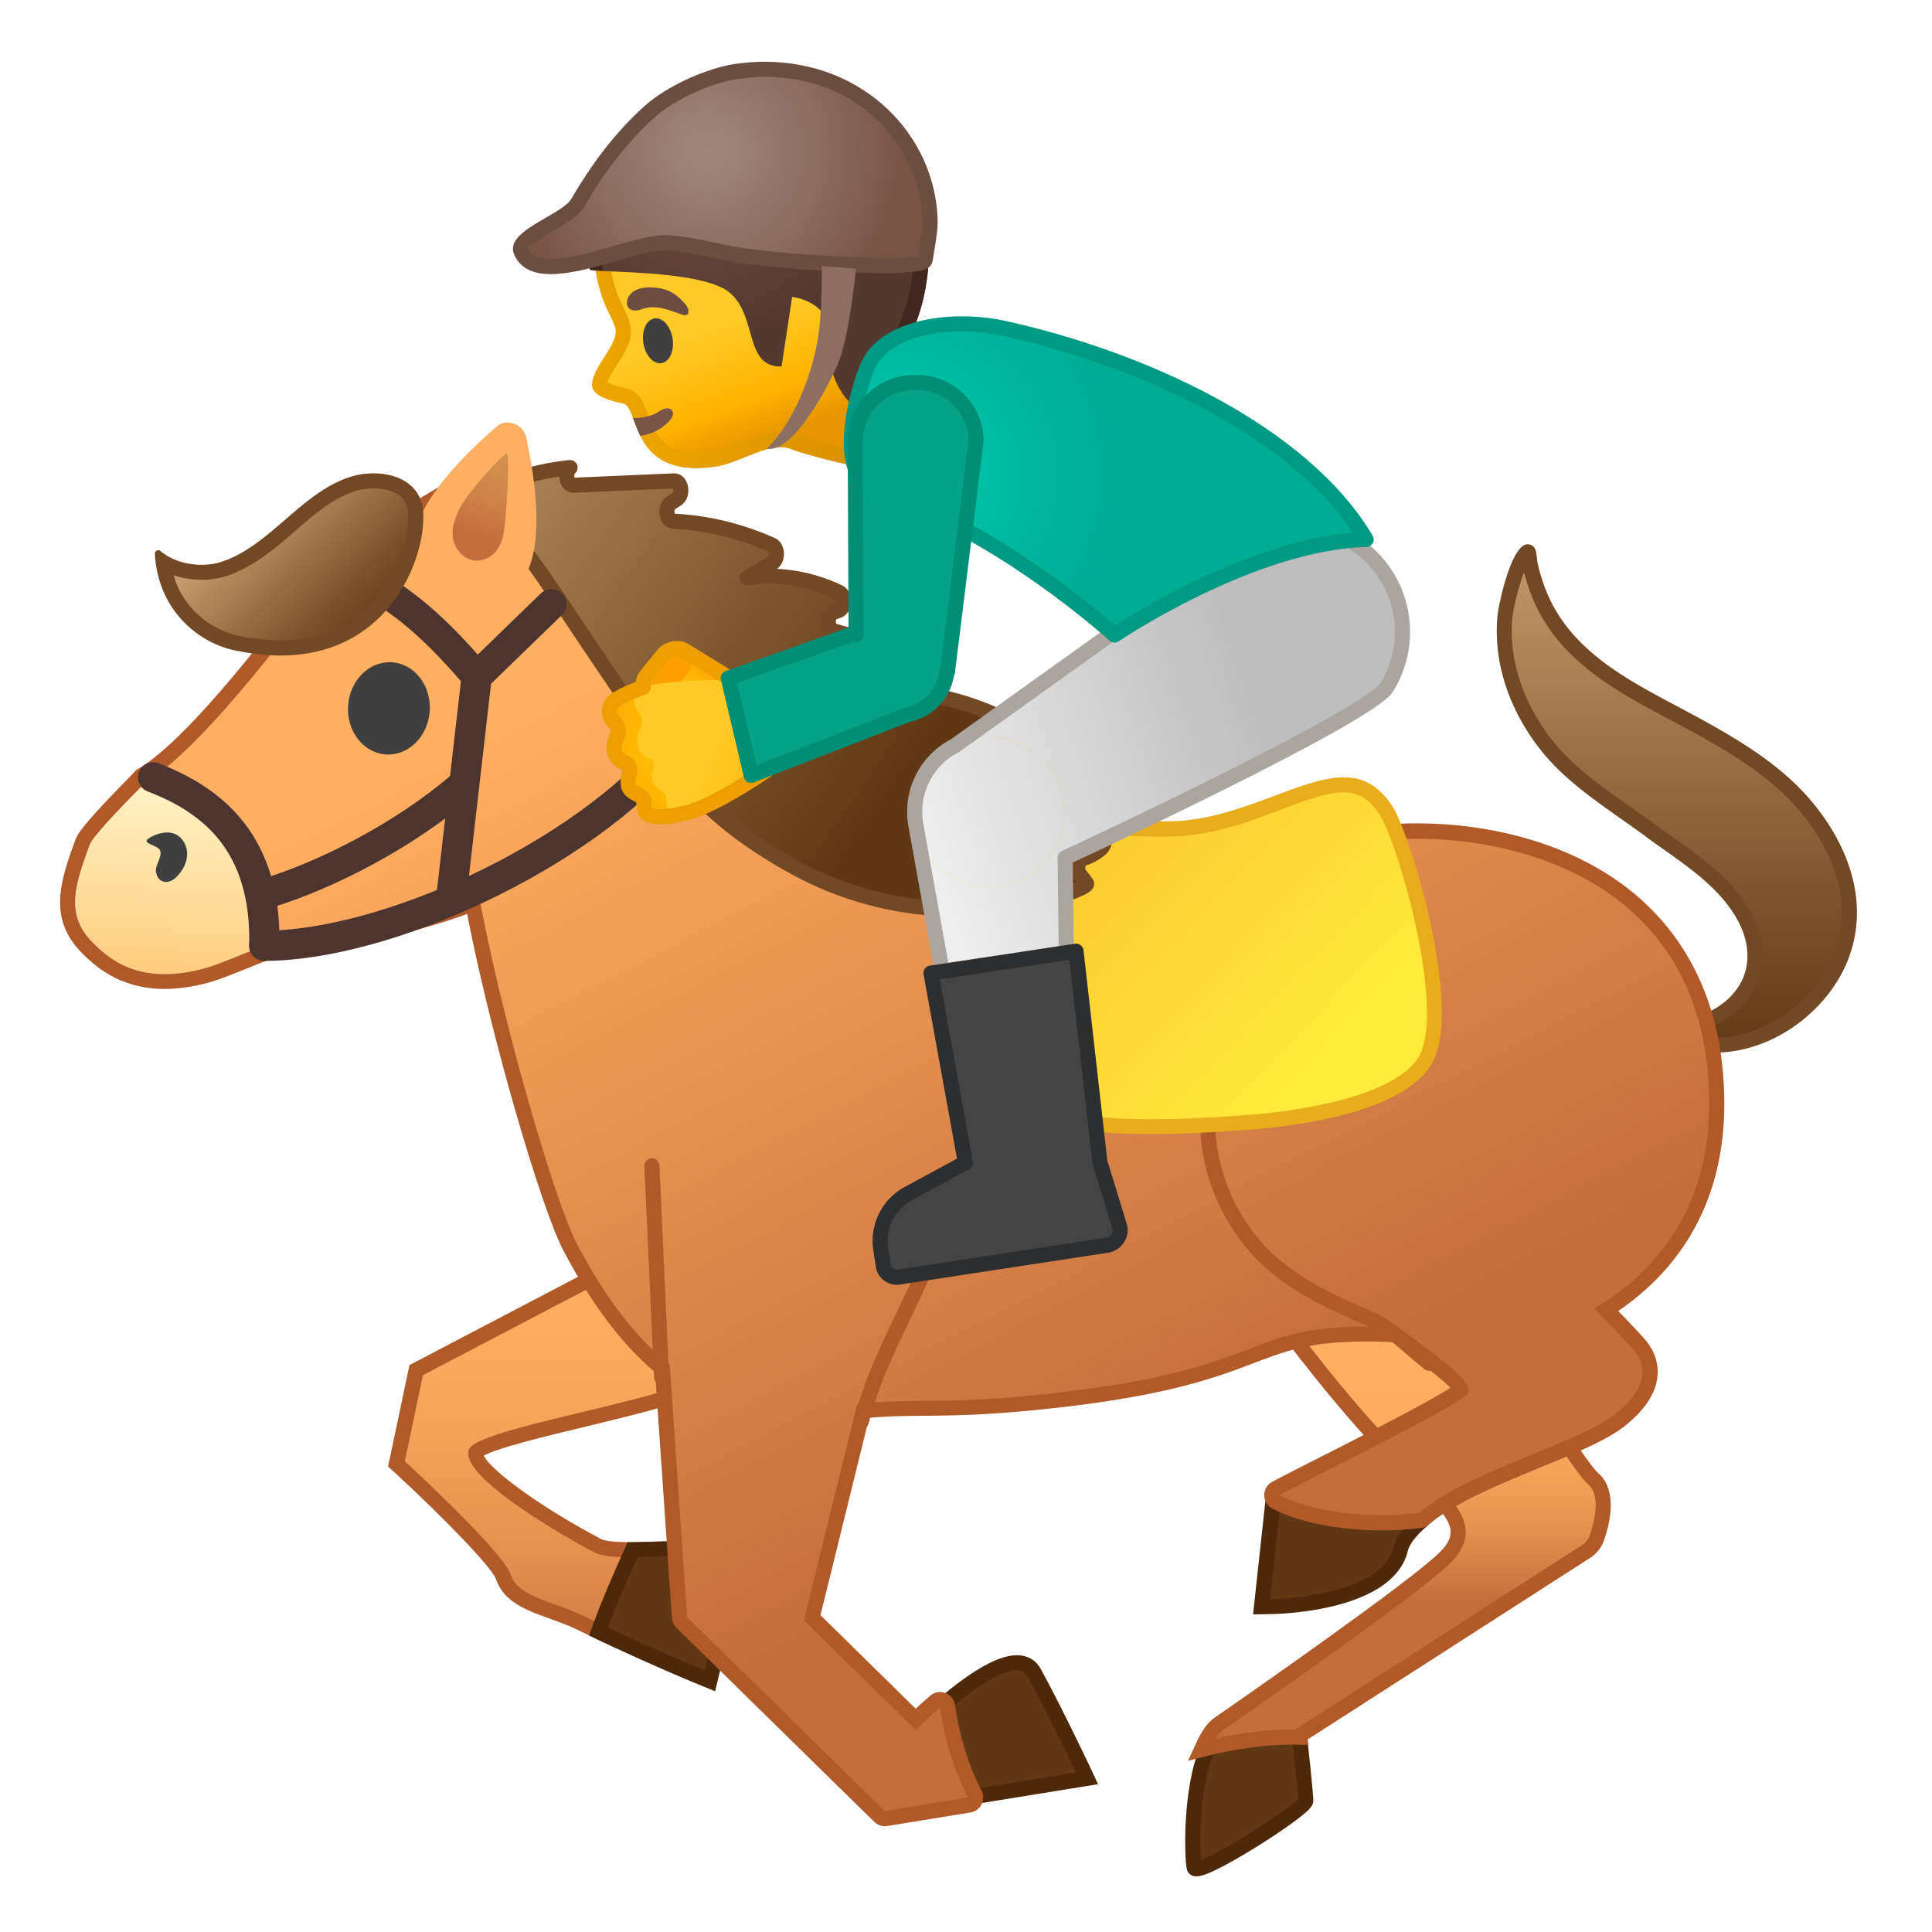 <svg viewBox="0 0 128 128" xmlns="http://www.w3.org/2000/svg" xmlns:xlink="http://www.w3.org/1999/xlink" width="512px" height="512px"><linearGradient id="a" x1="4.488" x2="18.5" y1="58.171" y2="58.171" gradientUnits="userSpaceOnUse"><stop stop-color="#FFAF61" offset=".232"/><stop stop-color="#C46D3D" offset="1"/></linearGradient><path d="M10.91 65.03c-2.53 0-4-1.13-5.11-2.23-2.1-2.09-1.26-4.4-.38-6.85l.06-.15c.08-.22.27-.75 3.84-4.35.1-.1.22-.15.35-.15.05 0 .11.01.16.03 4.2 1.45 7.44 5.6 8.65 11.1.04.17-.02.33-.14.45A.46.46 0 0 1 18 63h-.03c-.22 0-1.01.38-1.65.64-.9.36-1.91.79-2.61.98-1 .27-1.94.41-2.8.41z" fill="url(#a)"/><path d="M9.67 51.81c4.46 1.54 7.29 6.03 8.33 10.73h-.03c-.43 0-3.07 1.25-4.39 1.61-1.01.27-1.89.39-2.66.39-2.49 0-3.85-1.18-4.76-2.08-1.91-1.9-1.12-3.94-.21-6.48.16-.48 1.61-2.05 3.72-4.17m0-1c-.26 0-.52.1-.71.29-3.65 3.68-3.84 4.21-3.96 4.53l-.06.15c-.89 2.49-1.82 5.06.5 7.37.71.71 2.38 2.37 5.46 2.37.9 0 1.89-.14 2.92-.42.72-.2 1.76-.62 2.67-.99.54-.22 1.26-.51 1.52-.59.25-.01.49-.1.67-.28.25-.24.36-.6.28-.94-1.26-5.67-4.61-9.95-8.98-11.46-.09-.01-.2-.03-.31-.03z" fill="#B05A2A"/><linearGradient id="b" x1="111.09" x2="111.09" y1="35.68" y2="70.19" gradientUnits="userSpaceOnUse"><stop stop-color="#C69C6D" offset=".001"/><stop stop-color="#C59B6C" offset=".007"/><stop stop-color="#7D542C" offset=".685"/><stop stop-color="#603813" offset="1"/></linearGradient><path d="M113.53 69.25c-.95 0-1.71-.21-2.19-.38-.61-.21-.98-.5-1.22-.71-.07-.08-.13-.16-.18-.16h.03l.46.01c.14.02.29-.01.45-.01h.14l.27.02c.17-.01.34-.01.54-.04 2.16-.37 3.9-1.84 4.33-3.66.28-1.19.05-2.47-.65-3.71-1.15-2.03-3.07-3.39-4.93-4.71-.4-.29-.81-.57-1.21-.87-.55-.41-1.11-.8-1.68-1.2-1.86-1.3-3.78-2.65-5.17-4.4-2.08-2.59-3.08-5.64-2.81-8.59.1-1.16.97-4.15 1.51-4.29.04.07.08.29.12.68.08.46.23.99.45 1.62 1.38 3.99 4.81 6.09 8.2 7.9l.6.32c3.25 1.73 6.6 3.51 8.88 6.14 2.76 3.18 3.7 6.81 2.59 9.96-1.18 3.34-4.58 5.88-8.08 6.06-.16.01-.31.02-.45.02z" fill="url(#b)"/><path d="M100.97 37.92c.08.33.2.69.34 1.11 1.44 4.16 4.96 6.32 8.44 8.18l.6.32c3.2 1.7 6.52 3.47 8.73 6.02 1.55 1.79 3.93 5.39 2.49 9.46-1.1 3.1-4.38 5.56-7.65 5.73-.14.01-.28.01-.41.01-.69 0-1.28-.12-1.71-.25.03 0 .07-.01.1-.02 2.36-.4 4.26-2.03 4.73-4.05.31-1.31.06-2.72-.7-4.07-1.2-2.12-3.17-3.52-5.07-4.87-.4-.28-.8-.57-1.2-.86-.55-.41-1.12-.81-1.69-1.21-1.83-1.28-3.72-2.61-5.07-4.3-1.16-1.44-3.04-4.43-2.7-8.23.06-.56.4-2 .77-2.97m.24-1.86c-1.1 0-1.94 4.08-2 4.75-.31 3.46 1.04 6.6 2.92 8.95 1.87 2.33 4.56 3.92 6.94 5.69 2.24 1.65 4.66 3.07 6 5.42.58 1.02.87 2.19.6 3.35-.39 1.68-2.04 2.97-3.92 3.29-.26.04-.48.04-.7.06-.2-.01-.39-.02-.53-.04-.3-.05-.46-.08-.46-.08l-.09-.01c-.03 0-.06-.01-.09-.01-.1 0-.21.03-.3.08-.23.14-.31.4-.16.59 0 0 .11.14.35.4.26.23.69.6 1.4.84.6.22 1.41.41 2.36.41.15 0 .31 0 .47-.02 3.89-.2 7.36-3.1 8.53-6.39 1.34-3.78-.19-7.58-2.68-10.45-2.48-2.86-6.17-4.73-9.62-6.57-3.25-1.74-6.63-3.77-7.96-7.62-.22-.63-.35-1.12-.42-1.51-.04-.43-.09-.66-.09-.66a.632.632 0 0 0-.21-.36.594.594 0 0 0-.34-.11z" fill="#734825"/><path d="M80.01 115.8c-1.2 2.82-1.03 7.36-.89 7.94.18.72 7.39-3.89 7.39-4.43 0-.49-.35-3.67-.41-4.24-2.21-.03-3.94.18-6.09.73z" fill="#603813" stroke="#4D290A" stroke-miterlimit="10"/><linearGradient id="c" x1="92.908" x2="92.908" y1="84.321" y2="108.27" gradientUnits="userSpaceOnUse"><stop stop-color="#FFAF61" offset=".232"/><stop stop-color="#FCAC5F" offset=".415"/><stop stop-color="#F3A159" offset=".572"/><stop stop-color="#E38F50" offset=".719"/><stop stop-color="#CD7742" offset=".86"/><stop stop-color="#C46D3D" offset=".905"/></linearGradient><path d="M105.07 102.8c.35-.22.61-.55.74-.94.34-1 .81-2.95-.23-3.86-1.43-1.25-8.76-13.59-8.04-14.48S81.45 84.6 81.45 84.6l3.22 2.68s5.01 6.79 8.22 9.65 4.83 4.29 2.86 6.26-13.31 9.86-14.98 11.01c-.54.37-.87 1.06-1.17 1.71 2.15-.55 4.29-.86 6.5-.82-.01-.06-.01-.09-.01-.09l18.98-12.2z" fill="url(#c)" stroke="#B05A2A" stroke-miterlimit="10"/><linearGradient id="d" x1="40.776" x2="40.776" y1="67.771" y2="116.87" gradientUnits="userSpaceOnUse"><stop stop-color="#FFAF61" offset=".232"/><stop stop-color="#FCAC5F" offset=".415"/><stop stop-color="#F3A159" offset=".572"/><stop stop-color="#E38F50" offset=".719"/><stop stop-color="#CD7742" offset=".86"/><stop stop-color="#C46D3D" offset=".905"/></linearGradient><path d="M40.08 108.29c-.54-.25-1.09-.52-1.66-.79-.59-.29-1.21-.51-1.8-.72-1.45-.52-2.82-1.01-3.25-2.31-.34-1.03-4.4-5.02-6.87-7.29l-.21-.19 1.3-6.21 12.85-6.73c9.88-6.95 12.51-7.76 13.62-7.76.65 0 .95.31 1.09.56.62 1.14-.85 3.56-3.33 7.41-1.19 1.84-2.82 4.36-2.72 4.92.14.3.14.65-.02.98-.71 1.46-4.61 2.5-10.48 3.91-2.82.68-6.69 1.61-7.06 2.18-.31.93 4.02 4.04 8.12 6.17.49.25 1.7.25 2.09.25l1.29-.02-.32.72c-.67 1.49-1.37 3.08-1.93 4.63l-.19.52-.52-.23z" fill="url(#d)"/><path d="M54.04 76.78c3.41 0-6.14 11.02-5.42 12.58 1.27 2.77-16.96 4.91-17.57 6.7s6.47 5.82 8.35 6.8c.47.25 1.33.31 2.33.31h.51c-.7 1.56-1.39 3.11-1.95 4.67-.53-.25-1.09-.52-1.66-.79-2.03-.98-4.29-1.21-4.8-2.74s-7.01-7.5-7.01-7.5l1.2-5.7 12.64-6.62c8.07-5.69 11.92-7.71 13.38-7.71m0-1c-1.28 0-4.01.89-13.91 7.85l-12.58 6.59-.42.22-.1.46-1.2 5.7-.12.56.42.38c3.01 2.77 6.44 6.26 6.73 7.08.51 1.53 2.06 2.08 3.56 2.62.58.21 1.19.43 1.76.7.57.28 1.13.54 1.67.8l.99.47.37-1.03c.55-1.53 1.22-3.05 1.92-4.6l.65-1.44-1.58.03h-.49c-1.29 0-1.72-.12-1.87-.2-3.74-1.95-7.28-4.48-7.79-5.53.93-.52 4.19-1.31 6.62-1.89 6.19-1.49 10-2.52 10.81-4.18.2-.41.23-.86.08-1.28.14-.71 1.63-3.03 2.63-4.57 2.89-4.48 4.09-6.58 3.35-7.92-.13-.31-.55-.82-1.5-.82z" fill="#B05A2A"/><path d="M46.5 111.13c-.03-.01-2.77-1.13-6.42-2.85l-.41-.19.15-.43c.57-1.58 1.28-3.19 1.96-4.7l.13-.29.32-.01c.43-.01.87-.02 1.32-.04.64-.02 1.29-.04 1.89-.04 1.9 0 2.85.24 3.28.83.16.22.31.61.13 1.16-.59 1.74-1.66 6.17-1.67 6.21l-.14.57-.54-.22z" fill="#603813"/><path d="M45.44 103.08c1.86 0 3.3.22 2.93 1.33-.6 1.78-1.68 6.26-1.68 6.26s-2.71-1.1-6.4-2.84c.56-1.56 1.25-3.11 1.95-4.67 1.04-.01 2.18-.08 3.2-.08m0-1c-.61 0-1.26.02-1.91.05-.45.02-.89.03-1.32.04l-.63.01-.26.58c-.68 1.52-1.4 3.14-1.98 4.74l-.31.86.82.39c3.67 1.73 6.42 2.85 6.45 2.86l1.08.44.27-1.13c.01-.04 1.07-4.45 1.65-6.17.27-.79-.01-1.35-.19-1.61-.6-.88-1.91-1.06-3.67-1.06z" fill="#4D290A"/><path d="M72.02 117.82s-1.91-4.08-3.5-7c-1-1.83-4.24.56-6.22 2.29.3 2.11.88 4.08 1.86 5.98l7.86-1.27z" fill="#603813" stroke="#4D290A" stroke-miterlimit="10"/><path d="M84.36 99.29l.22-.13s.85-.49 1.13-.64l.23-.13.23.12c1.83.92 3.74 1.36 5.83 1.36.63 0 1.28-.04 1.95-.12l1.66-.2-1.27 1.08c-.89.75-1.41 1.42-1.53 1.98-.85 3.68-8.33 3.83-8.65 3.83l-.57.01.77-7.16z" fill="#603813"/><path d="M85.95 98.96c1.97.98 3.97 1.42 6.06 1.42.66 0 1.33-.04 2.01-.13-.9.76-1.53 1.52-1.7 2.25-.77 3.34-8.17 3.45-8.17 3.45l.69-6.35c-.01 0 .83-.49 1.11-.64m-.03-1.13l-.46.25c-.28.15-1.14.65-1.14.65l-.44.25-.05.51-.69 6.35-.12 1.12 1.13-.02c.84-.01 8.21-.24 9.13-4.22.06-.25.31-.81 1.37-1.71l2.55-2.16-3.31.4c-.65.08-1.28.12-1.89.12-2.01 0-3.85-.43-5.61-1.31l-.47-.23z" fill="#4D290A"/><linearGradient id="e" x1="41.24" x2="79.806" y1="21.13" y2="95.316" gradientUnits="userSpaceOnUse"><stop stop-color="#FFAF61" offset=".232"/><stop stop-color="#C46D3D" offset="1"/></linearGradient><path d="M58.63 120.5a.5.5 0 0 1-.35-.14l-13.1-12.85a.482.482 0 0 1-.15-.32L43.9 90.67c-2.23-1.82-4.24-4.47-6.15-8.1-1.28-2.44-4.74-13.88-6.41-22.71-2.69 1.19-11.3 3.2-13.07 3.2-.17 0-.29-.01-.4-.04a.499.499 0 0 1-.36-.38c-1.14-5.16-4.14-9.03-8.01-10.37a.485.485 0 0 1-.33-.42c-.02-.19.08-.38.24-.48 3.21-1.88 8.29-8.48 11.03-12.02 1.15-1.5 1.77-2.29 2.06-2.56.24-.22 1.46-.94 4.26-2.58 1.14-.67 2.44-1.42 2.59-1.54.6-.45 1.51-1.05 2.5-1.05.91 0 1.73.49 2.43 1.46.04.05.08.11.11.16.39-.2.84-.37 1.29-.37.37 0 .7.1 1 .31 2.1 1.46 5.23 4.63 8.85 8.3 6.49 6.58 14.57 14.77 19.02 15.08 3.48.24 6.52.36 9.29.36 6.16 0 9.91-.58 13.87-1.2.98-.15 1.97-.31 3.01-.45.99-.14 2.06-.21 3.17-.21 8.76 0 18.54 4.11 19.74 15.65.91 8.83-3.28 13.59-7.19 16.08.92.94 1.74 1.79 2.17 2.29.55.64.79 1.33.71 2.07-.1 1.02-.8 2.04-2.07 3.01-1.09.84-3.04 1.64-5.3 2.57-2.74 1.13-5.85 2.4-7.61 3.9-.07.06-.17.1-.26.11-.8.1-1.65.15-2.51.15-1.59 0-4.62-.18-7.02-1.38a.504.504 0 0 1-.02-.89c.56-.3 1.71-.89 3.1-1.59 3.3-1.68 8.28-4.21 9.2-4.97-.07-.45-2.32-2.12-4.35-3.62-.71-.03-1.35-.05-1.94-.05-3.77 0-5.36.61-7.57 1.45-2.37.9-5.32 2.03-12.13 2.85-4.86.59-7.51.61-9.63.62-1.36.01-2.55.02-3.99.18l-3.38 13.69 6.86 6.73c.29-.28.74-.71 1.28-1.18a.497.497 0 0 1 .5-.09c.17.06.29.22.32.4.31 2.15.9 4.06 1.8 5.83.07.14.07.31 0 .45s-.21.24-.37.27l-5.52.9c-.03 0-.06.01-.08.01z" fill="url(#e)"/><path d="M31.85 32.12c.68 0 1.36.34 2.03 1.26.13.18.23.36.32.56.43-.27.97-.56 1.49-.56.24 0 .48.06.71.22 5.95 4.14 21.02 22.98 28.11 23.47 3.66.25 6.71.36 9.33.36 7.74 0 11.74-.92 16.94-1.65.93-.13 1.98-.21 3.1-.21 7.35 0 18 3.2 19.24 15.2.86 8.33-2.93 13.24-7.49 15.92 1.01 1.04 2.08 2.13 2.58 2.71 1.17 1.35.6 2.91-1.28 4.36-2.37 1.82-9.7 3.74-12.93 6.48-.76.09-1.59.14-2.45.14-2.34 0-4.9-.38-6.79-1.32 1.94-1.06 11.03-5.5 12.38-6.62.73-.61-1-1.92-4.5-4.5-.77-.04-1.47-.05-2.12-.05-7.96 0-6.65 2.72-19.76 4.3-8.25 1-10.03.35-13.97.85l-3.53 14.3 7.41 7.28s.67-.68 1.61-1.51c.3 2.11.88 4.08 1.86 5.98l-5.52.9-13.1-12.85-1.15-16.73c-2.13-1.69-4.18-4.25-6.19-8.08-1.31-2.5-4.87-14.35-6.49-23.24-.59.78-11.27 3.47-13.43 3.47-.12 0-.21-.01-.27-.02-1.04-4.7-3.88-9.19-8.33-10.73 4.46-2.62 12.12-13.67 13.17-14.64.41-.38 6.4-3.77 6.82-4.09.71-.53 1.45-.96 2.2-.96m0-1c-1.14 0-2.14.66-2.8 1.15-.18.13-1.43.86-2.53 1.5-3.04 1.77-4.09 2.4-4.37 2.66-.32.3-.92 1.06-2.12 2.62-2.71 3.51-7.75 10.06-10.88 11.89-.34.2-.53.57-.49.96s.3.72.67.85c3.71 1.28 6.58 5.02 7.68 10 .08.37.36.66.72.75.15.04.32.06.53.06 1.23 0 9.21-1.67 12.69-3.01C32.69 69.46 36 80.33 37.3 82.8c1.89 3.6 3.89 6.26 6.1 8.11l1.12 16.29c.02.24.12.47.3.65l13.1 12.85c.19.18.44.29.7.29.05 0 .11 0 .16-.01l5.52-.9c.32-.05.59-.25.73-.54s.14-.62 0-.91c-.88-1.72-1.45-3.58-1.76-5.67-.05-.36-.3-.67-.64-.8a1.023 1.023 0 0 0-1.01.19c-.36.32-.69.61-.95.86l-6.31-6.2 3.22-13.07c1.25-.12 2.31-.13 3.6-.14 2.14-.02 4.8-.04 9.69-.63 6.87-.83 9.85-1.97 12.25-2.88 2.16-.82 3.71-1.41 7.39-1.41.55 0 1.14.01 1.77.04 1.48 1.09 3.18 2.36 3.81 3.03-1.52.98-5.94 3.23-8.7 4.63-1.42.72-2.54 1.29-3.11 1.6-.33.18-.53.52-.52.9.01.37.22.71.55.88 2.49 1.24 5.6 1.43 7.24 1.43.88 0 1.75-.05 2.57-.15.19-.02.38-.1.53-.23 1.7-1.44 4.77-2.7 7.48-3.82 2.3-.94 4.28-1.76 5.42-2.64 1.38-1.07 2.15-2.2 2.26-3.36.09-.87-.2-1.72-.83-2.45-.37-.43-1.02-1.11-1.77-1.88 3.88-2.65 7.8-7.51 6.9-16.21-.58-5.62-3.28-10.07-7.8-12.85-4.59-2.83-9.76-3.25-12.43-3.25-1.14 0-2.23.07-3.24.22-1.04.15-2.03.3-3.01.45-3.94.61-7.66 1.19-13.79 1.19-2.76 0-5.79-.12-9.26-.36-4.26-.29-12.6-8.76-18.7-14.93-3.64-3.69-6.78-6.87-8.92-8.36-.38-.26-.81-.4-1.28-.4-.4 0-.78.1-1.13.24-.77-.97-1.68-1.48-2.7-1.48z" fill="#B05A2A"/><linearGradient id="f" x1="-13.527" x2="-13.527" y1="82.123" y2="95.098" gradientTransform="rotate(3.859 443.78 447.427)" gradientUnits="userSpaceOnUse"><stop stop-color="#FFF1C4" offset="0"/><stop stop-color="#FFE2A7" offset=".426"/><stop stop-color="#FFCA7B" offset="1"/></linearGradient><path d="M9.67 51.81c-2.11 2.12-3.56 3.7-3.73 4.16-.91 2.54-1.7 4.58.21 6.48 1.18 1.18 3.16 2.84 7.42 1.7 1.36-.37 4.12-1.69 4.42-1.61-1.03-4.7-3.86-9.19-8.32-10.73z" fill="url(#f)"/><path d="M80.01 74.4c.04 3.63 1.74 7.21 4.53 9.53 1.82 1.52 4.03 2.49 6.21 3.44 1.37.6 2.18 1.53 3.93 2.95" fill="none" stroke="#B05A2A" stroke-linecap="round" stroke-miterlimit="10"/><ellipse transform="rotate(-86.141 25.764 46.927)" cx="25.76" cy="46.93" rx="3.06" ry="2.71" fill="#404040"/><linearGradient id="g" x1="65.954" x2="87.555" y1="50.884" y2="71.513" gradientUnits="userSpaceOnUse"><stop stop-color="#FBC02D" offset="0"/><stop stop-color="#FEDC36" offset=".687"/><stop stop-color="#FFEB3B" offset=".999"/></linearGradient><path d="M76.28 74.65c-3.85 0-6.92-.44-9.4-1.34-3.14-1.14-3.54-4.77-3.5-8.16.02-2.27.21-4.48.41-6.72.03-.37.04-.83.04-1.34 0-1.61 0-3.8 1.24-4.13.16-.04.33-.06.51-.06.74 0 1.57.37 2.37.72.68.3 1.38.61 2.07.71 2.72.42 4.81.6 6.8.6.29 0 .58 0 .87-.01 2.54-.07 4.88-.95 6.94-1.72 1.7-.64 3.16-1.18 4.4-1.18.68 0 1.25.17 1.73.53.62.46 1.1 1.09 1.46 1.91 1.55 3.59 3.79 12.32 2.37 15.51-1.53 3.42-9.68 4.26-12.15 4.43-1.96.12-4.05.25-6.16.25z" fill="url(#g)"/><path d="M89.03 52.5c.58 0 1.03.14 1.43.43.55.41.97.97 1.3 1.71 1.58 3.66 3.68 12.18 2.37 15.11-1.12 2.52-6.79 3.79-11.73 4.14-1.94.14-4.01.26-6.11.26-3.79 0-6.81-.43-9.23-1.31-2.85-1.04-3.2-4.47-3.17-7.69.02-2.25.2-4.44.41-6.68.04-.4.04-.88.04-1.39 0-1.36 0-3.42.87-3.64.12-.03.25-.05.39-.05.64 0 1.42.34 2.17.68.71.31 1.44.63 2.19.75 2.74.42 4.87.61 6.88.61.29 0 .58 0 .88-.01 2.63-.08 5.01-.97 7.1-1.76 1.63-.63 3.06-1.16 4.21-1.16m0-1c-2.92 0-6.84 2.78-11.36 2.91-.28.01-.57.01-.85.01-2.27 0-4.52-.26-6.73-.6-1.42-.22-3.01-1.44-4.52-1.44-.22 0-.43.02-.64.08-2.05.54-1.49 4.24-1.65 5.91-.2 2.27-.39 4.47-.41 6.76-.03 3.36.35 7.37 3.83 8.64 2.92 1.06 6.27 1.37 9.58 1.37 2.12 0 4.23-.13 6.18-.27 3.39-.24 10.99-1.18 12.57-4.73 1.55-3.46-.92-12.58-2.36-15.91-.41-.95-.96-1.63-1.62-2.12-.61-.43-1.28-.61-2.02-.61z" fill="#E8AD1A"/><path d="M11.51 55.22c.55.19.9.79.89 1.38-.01.58-.32 1.13-.75 1.54-.51.48-1.2.38-1.32-.39-.06-.4.37-.89.3-1.33-.07-.5-1.56-.5-.6-.98.43-.23 1-.38 1.48-.22z" fill="#404040"/><linearGradient id="h" x1="23.963" x2="59.3" y1="27.54" y2="52.042" gradientUnits="userSpaceOnUse"><stop stop-color="#C69C6D" offset=".001"/><stop stop-color="#C59B6C" offset=".007"/><stop stop-color="#7D542C" offset=".685"/><stop stop-color="#603813" offset="1"/></linearGradient><path d="M37.77 30.98c-.39.33-.22 1.19.23 1.17l6.66-.29c.47-.02.62.92.19 1.2l-.41.27c-.41.27-.3 1.18.16 1.2 2.21.1 4.41.63 6.53 1.57.39.17.42.96.04 1.19l-1.67 1c2.04-.31 4.13.02 6.09.95.41.2.38 1.06-.04 1.21l-.34.12c-.45.16-.44 1.1.02 1.23l6.43 1.79c.46.13.47 1.08.01 1.23h-.01c-.48.16-.44 1.15.05 1.24 2.85.51 5.63 1.74 8.19 3.62.36.26.31 1.02-.07 1.17l-1.75.71c-.41.17-.43 1.01-.02 1.2l4.8 2.31c.36.17.41.87.08 1.15-.36.31-.76.53-1.17.65-.36.11-.5.76-.21 1.1.15.18.3.37.43.57.28.41-9.69 4.22-19.31-1.06-7-3.83-8.67-7.5-12-12.33-2.14-3.11-4.97-7.51-5.83-8.5-.54-.62-4.51-.5-4.47-1.65.05-1.22 1.3-1.81 2.05-2.34 1.98-1.42 5.34-1.68 5.34-1.68z" fill="url(#h)" stroke="#734825" stroke-linecap="round" stroke-linejoin="round" stroke-miterlimit="10"/><path d="M32.95 28.22c.6-.52 1.72-.1 1.9.71.87 3.94 2.08 12.53-4.56 10.27-6.54-2.22-.35-8.39 2.66-10.98z" fill="#FFAF61"/><linearGradient id="i" x1="3.56" x2="4.97" y1="4.885" y2="12.818" gradientTransform="rotate(30.843 -24.145 72.2)" gradientUnits="userSpaceOnUse"><stop stop-color="#D49151" offset="0"/><stop stop-color="#D28E4F" offset=".319"/><stop stop-color="#CE8349" offset=".593"/><stop stop-color="#C6713F" offset=".849"/><stop stop-color="#C46D3D" offset=".9"/></linearGradient><path d="M33.42 34.99c-.08.56-.22 1.13-.58 1.56s-1 .71-1.61.54c-.69-.18-1.16-.87-1.23-1.51-.08-.64.16-1.26.42-1.83.3-.66 1.86-2.63 3.09-3.7.37-.33 0 4.25-.09 4.94z" fill="url(#i)"/><path fill="none" stroke="#B05A2A" stroke-linecap="round" stroke-miterlimit="10" d="M43.83 91.24l-.64-14m13.87 16.95c.92-3.58 2.69-6.61 4.12-9.87"/><path d="M10.14 51.5c4.07 1.56 7.52 4.47 7.37 11.16" fill="none" stroke="#4E342E" stroke-linecap="round" stroke-miterlimit="10" stroke-width="2"/><path d="M17.91 59.11C21.5 58 26.75 55.41 30.67 52m5.86-11.97l-4.95 4.8-1.7 14.8m1.48-15.08c-3.63-4.19-5.87-5.61-9.86-7.47m-3.99 25.58c7.99 0 20.99-5.87 27.08-13.16" fill="none" stroke="#4E342E" stroke-linecap="round" stroke-linejoin="round" stroke-miterlimit="10" stroke-width="2"/><path fill="none" d="M41 48.36l1.38-.56"/><radialGradient id="j" cx="2795.5" cy="3373.7" r="7.092" gradientTransform="matrix(-.077 -.314 .498 .19 -1419.1 282.23)" gradientUnits="userSpaceOnUse"><stop stop-color="#FFC107" offset="0"/><stop stop-color="#FFA000" offset="1"/></radialGradient><path d="M48.99 46.54c.3-.48.15-1.11-.33-1.41l-3.28-2.02a1.023 1.023 0 1 0-1.08 1.74l3.28 2.02c.48.3 1.11.15 1.41-.33z" fill="url(#j)"/><radialGradient id="k" cx="6746.1" cy="-202.07" r="8.703" gradientTransform="matrix(.271 .027 -.138 .327 -1810.5 -75.134)" gradientUnits="userSpaceOnUse"><stop stop-color="#FFC107" offset="0"/><stop stop-color="#FFA000" offset="1"/></radialGradient><path d="M42.97 46.18c.44.36 1.08.29 1.44-.15l1.13-1.39c.36-.44.29-1.08-.15-1.44s-1.08-.29-1.44.15l-1.13 1.39c-.35.44-.29 1.08.15 1.44z" fill="url(#k)"/><radialGradient id="l" cx="783.97" cy="-1709.4" r="8.482" gradientTransform="matrix(-.163 -.857 -.885 .169 -1339.4 1010.2)" gradientUnits="userSpaceOnUse"><stop stop-color="#FFC107" offset=".26"/><stop stop-color="#FFA000" offset="1"/></radialGradient><path d="M47.08 46.29l1.38 4.82-3.02 2.73s-2.19.67-2.68-.03c-.16-.23-.07-.73-.15-.87-.2-.35-.72-.32-.95-.78-.11-.23-.01-.76.06-1.06.04-.19-.12-.49-.31-.56-.4-.16-.59-.32-.7-.65s-.05-.7.13-1.04c.17-.33.11-.82-.2-1.03-.26-.18-.45-.78-.09-1.25.4-.51 2.27-1.12 2.27-1.12l4.26.84z" fill="url(#l)"/><linearGradient id="m" x1="780.34" x2="784.39" y1="-1722.5" y2="-1716.7" gradientTransform="matrix(-.163 -.857 -.882 .168 -1339 1010.1)" gradientUnits="userSpaceOnUse"><stop stop-color="#FFB300" offset="0"/><stop stop-color="#FFCA28" offset="1"/></linearGradient><path d="M48.98 45.06l1.83 5.96s-5.95 4.12-6.58 2.56c-.05-.12-.07-.56-.08-.73-.01-.21-.12-.3-.3-.42-.27-.19-.57-.44-.63-.72-.05-.28.02-.64.12-.93.07-.21-.05-.42-.25-.51-.44-.18-.72-.32-.81-.8-.07-.39-.11-.83.11-1.14.23-.34.16-.93-.13-1.22-.16-.16-.37-.64-.12-1.24.39-.94 6.84-.81 6.84-.81z" fill="url(#m)"/><linearGradient id="n" x1="42.084" x2="48.515" y1="44" y2="53.232" gradientUnits="userSpaceOnUse"><stop stop-color="#ED9E00" offset="0"/><stop stop-color="#ED9E00" offset="1"/></linearGradient><path d="M50.81 51.02l-1.83-5.96h-.43l-3.17-1.95c-.22-.14-.48-.17-.71-.13h-.02c-.03.01-.06.02-.1.03-.22.05-.43.15-.59.34l-1.13 1.39c-.19.23-.25.52-.21.79-.49.17-1.73.64-2.05 1.04-.36.46-.17 1.07.09 1.25.3.21.37.7.2 1.03s-.24.7-.13 1.04c.11.33.3.48.7.65.19.08.35.37.3.56-.07.3-.17.83-.06 1.06.23.46.75.44.95.78.08.14-.01.65.15.87.38.53 1.76.26 2.37.11 1.83-.24 5.67-2.9 5.67-2.9z" fill="none" stroke="url(#n)" stroke-linecap="round" stroke-linejoin="round" stroke-miterlimit="10"/><linearGradient id="o" x1="155.28" x2="155.28" y1="-312.7" y2="-294.5" gradientTransform="rotate(-20.615 991.894 148.109)" gradientUnits="userSpaceOnUse"><stop stop-color="#FFCA28" offset=".545"/><stop stop-color="#FFB300" offset=".834"/><stop stop-color="#E59600" offset=".995"/></linearGradient><path d="M57.05 8.35c-2.94-2.91-8.02-3-11.89-1.53-4.32 1.65-6.07 5.37-5.87 9.58.07 1.53.42 3 .88 3.99.06.12.49.98.57 1.26.39 1.07-1.51 2.6-1.52 3.86 0 .95 2.03 1.15 2.21 1.28.92.67.54 4.85 5.85 4.14 1.85-.25 3.65-1.74 5.14-1.18 1.6.61 4.82 1.26 4.82 1.26l3.38-4.34s-1.74-3.55-.52-5.47c2.42-3.81-.6-10.43-3.05-12.85z" fill="url(#o)"/><linearGradient id="p" x1="38.497" x2="60.827" y1="23.703" y2="15.303" gradientUnits="userSpaceOnUse"><stop stop-color="#EDA600" offset="0"/><stop stop-color="#D18900" offset=".871"/></linearGradient><path d="M50.24 6.88c2.52 0 4.69.77 6.11 2.17 2.22 2.2 5.02 8.28 2.92 11.61-1.19 1.88-.29 4.64.21 5.86l-2.63 3.37c-.99-.22-2.96-.67-4.06-1.09-.33-.13-.7-.19-1.07-.19-.9 0-1.78.36-2.64.7-.64.26-1.31.53-1.92.61-.36.05-.7.07-1.01.07-2.27 0-2.74-1.27-3.2-2.5-.23-.61-.44-1.18-.92-1.53-.2-.15-.42-.2-.74-.28-.21-.05-.78-.19-1.04-.34.08-.31.39-.79.64-1.18.55-.86 1.17-1.82.81-2.85-.08-.27-.28-.7-.56-1.28l-.05-.1c-.43-.92-.73-2.28-.79-3.61-.11-2.42.41-6.76 5.23-8.6 1.49-.53 3.12-.84 4.71-.84m0-1c-1.74 0-3.51.34-5.07.94-4.32 1.65-6.07 5.37-5.87 9.58.07 1.53.42 3 .88 3.99.06.12.49.98.57 1.26.39 1.07-1.51 2.6-1.52 3.86 0 .95 2.03 1.15 2.21 1.28.84.62.59 4.22 4.7 4.22.35 0 .73-.03 1.15-.08 1.56-.21 3.09-1.31 4.42-1.31.25 0 .49.04.72.13 1.6.61 4.82 1.26 4.82 1.26l3.38-4.34s-1.74-3.55-.52-5.47c2.42-3.82-.61-10.44-3.06-12.86-1.75-1.72-4.26-2.46-6.81-2.46z" fill="url(#p)"/><radialGradient id="q" cx="91.725" cy="-199.86" r="11.339" gradientTransform="matrix(1.02 -.195 .194 .981 -8.323 225.23)" gradientUnits="userSpaceOnUse"><stop stop-color="#6D4C41" offset="0"/><stop stop-color="#543930" offset="1"/></radialGradient><path d="M51.78 24.28l.7-4.6s2.89.24 2.51 3.21c-.27 2.09 1.27 4.22 2.21 4.3l.55.09c.57-3.13 4.19-4.53 3.79-12.51-.35-6.92-6.83-10-12.61-9.39-5.53.59-11.29 5.02-9.84 12.46.05.26 7.32-.03 9.23 1.53 1.89 1.54.95 4.98 3.46 4.91z" fill="url(#q)"/><defs><path id="r" d="M56.42 18.87l.74 7.4-.39.76s.3.14.44.16l.55.09c.57-3.13 4.19-4.53 3.79-12.51-.35-6.92-6.83-10-12.61-9.39-5.53.59-11.33 5.3-9.87 12.49.01.05.86.07.86.07l-.13-1.19 8.5-.09 8.12 2.21z"/></defs><clipPath id="s"><use xlink:href="#r"/></clipPath><g clip-path="url(#s)"><path d="M50.39 6.31c4.69 0 9.87 2.66 10.16 8.51.25 4.98-1.1 7.13-2.3 9.03-.45.72-.88 1.4-1.18 2.18-.5-.45-1.26-1.7-1.09-3.02.19-1.46-.29-2.4-.72-2.94-.99-1.22-2.53-1.38-2.7-1.4h-.08c-.49 0-.91.36-.99.85L51 22.77c-.1-.23-.21-.57-.35-1.05-.28-1.01-.64-2.26-1.7-3.12-1.49-1.21-4.89-1.46-8.26-1.61-.26-.01-.54-.02-.77-.04-.31-2.4.22-4.62 1.56-6.44 1.67-2.27 4.49-3.81 7.55-4.14.45-.04.91-.06 1.36-.06m0-1c-.49 0-.97.03-1.45.08-5.53.59-11.31 5.11-9.87 12.46.05.26 7.35-.03 9.27 1.53 1.87 1.52.96 4.91 3.38 4.91h.08l.7-4.6s2.89.24 2.51 3.21c-.27 2.09 1.27 4.22 2.21 4.3l.55.09c.57-3.13 4.19-4.53 3.79-12.51-.33-6.35-5.81-9.47-11.17-9.47z" fill="#402821"/></g><path d="M43.98 25.94l-1.95.73s.4.88.59 1.23c1.05 1.92 2.88 3.8 6.44 2.83.32-.09-2.68-4.24-2.68-4.24l-2.4-.55z" fill="none"/><defs><path id="t" d="M57.05 8.35c-2.94-2.91-8.02-3-11.89-1.53-5.34 2.04-7 6.83-5.65 12.22 0 0 .81 2.19 1.06 3.14.68 1.83-.98 1.76-1.08 3.24-.1 1.4 1.76 1.25 1.94 1.38.92.67.54 4.85 5.85 4.14 1.85-.25 3.36-.65 4.28-.1l3.04 2.47 4.94-1.84s-2.99-4.63.56-10.26c2.42-3.82-.6-10.44-3.05-12.86z"/></defs><clipPath id="u"><use xlink:href="#t"/></clipPath><g clip-path="url(#u)"><path d="M38.51 27.63c1.51 1.4 4.35 1.91 5.85.24.57-.63-.01-1.1-.7-.61-1.13.79-3.45.44-4.39-.45-.63-.58-1.38.24-.76.82z" fill="#795548"/></g><ellipse transform="rotate(-8.922 43.58 22.568)" cx="43.59" cy="22.58" rx=".98" ry="1.5" fill="#404040"/><path d="M42.56 20.47c-.93.35-1.2-.27-.92-.8.21-.39.76-.74 1.89-.6 1.06.13 1.54.71 1.85 1.05.31.35.3.72.06.76-.33.07-1.73-.84-2.88-.41z" fill="#6D4C41"/><linearGradient id="v" x1="69.102" x2="56.916" y1="74.428" y2="99.908" gradientTransform="rotate(-4.083 -366.422 -18.429)" gradientUnits="userSpaceOnUse"><stop stop-color="#FFB300" offset=".195"/><stop stop-color="#FFCA28" offset=".691"/></linearGradient><path fill="url(#v)" d="M70.81 77.2l-5.99.5-4.2-23.34 9.91-.8z"/><linearGradient id="w" x1="57.962" x2="82.462" y1="52.673" y2="44.548" gradientUnits="userSpaceOnUse"><stop stop-color="#eee" offset=".083"/><stop stop-color="#BDBDBD" offset="1"/></linearGradient><path fill="url(#w)" d="M68.55 57.85l-6.06-7.9 19.46-13.92 7.12 11.41z"/><linearGradient id="x" x1="62.646" x2="87.146" y1="66.798" y2="58.673" gradientUnits="userSpaceOnUse"><stop stop-color="#eee" offset=".083"/><stop stop-color="#BDBDBD" offset="1"/></linearGradient><path fill="url(#x)" d="M70.81 77.2l-5.99.5-4.2-23.34 9.91-.8z"/><linearGradient id="y" x1="65.01" x2="52.824" y1="72.471" y2="97.951" gradientTransform="rotate(-4.083 -366.422 -18.429)" gradientUnits="userSpaceOnUse"><stop stop-color="#FFB300" offset=".195"/><stop stop-color="#FFCA28" offset=".691"/></linearGradient><circle cx="65.55" cy="53.81" r="4.97" fill="url(#y)"/><linearGradient id="z" x1="57.501" x2="82.001" y1="51.283" y2="43.158" gradientUnits="userSpaceOnUse"><stop stop-color="#eee" offset=".083"/><stop stop-color="#BDBDBD" offset="1"/></linearGradient><circle cx="85.94" cy="41.85" r="6.97" fill="url(#z)"/><linearGradient id="A" x1="59.053" x2="83.553" y1="55.963" y2="47.838" gradientUnits="userSpaceOnUse"><stop stop-color="#eee" offset=".083"/><stop stop-color="#BDBDBD" offset="1"/></linearGradient><circle cx="65.55" cy="53.81" r="4.97" fill="url(#A)"/><path d="M89.61 35.92c-2.42-1.5-5.4-1.33-7.61.18l-.04-.07-18.7 13.38a4.87 4.87 0 0 0-2.1 2.09c-.52.99-.66 2.08-.49 3.11l4.15 23.09 5.99-.5-.24-20.37s20.07-9.31 21.31-11.3a6.99 6.99 0 0 0-2.27-9.61z" fill="none" stroke="#ABA59F" stroke-linecap="round" stroke-linejoin="round" stroke-miterlimit="10"/><path d="M73.34 82.5c.56-.09.95-.61.86-1.17l-1.33-4.35-1.58-13.96-9.61 1.45 2.28 12.56-3.86 2.09a3.568 3.568 0 0 0-1.75 3.61l.17 1.12c.07.49.53.83 1.02.76l13.8-2.11z" fill="#444" stroke="#2D2E30" stroke-linecap="round" stroke-linejoin="round" stroke-miterlimit="10"/><radialGradient id="B" cx="59.414" cy="31.404" r="14.765" gradientUnits="userSpaceOnUse"><stop stop-color="#00BFA5" offset=".364"/><stop stop-color="#00B29A" offset=".812"/><stop stop-color="#00AB94" offset="1"/></radialGradient><path d="M57.5 24.24c-.64 1.44-2.43 7.35.67 8.33 8.06 2.56 15.67 9.5 15.67 9.5s9.08-6.14 16.67-6.33c-4.23-7.13-14.86-11.98-24-13.99-3.48-.75-7.87-.1-9.01 2.49z" fill="url(#B)" stroke="#009984" stroke-linecap="round" stroke-linejoin="round" stroke-miterlimit="10"/><circle cx="59.52" cy="44.16" r="3.24" fill="#05A287"/><path d="M56.73 44.64l6.04-.11 1.9-15.35a3.902 3.902 0 0 0-3.98-3.83h-.2a3.902 3.902 0 0 0-3.83 3.98l.07 15.31z" fill="#05A287"/><path fill="#05A287" d="M48.25 44.93l1.52 6.44 11.44-4.44-4.59-4.97z"/><radialGradient id="C" cx="46.884" cy="9.996" r="12.872" gradientUnits="userSpaceOnUse"><stop stop-color="#A1887F" offset=".004"/><stop stop-color="#8C6E63" offset=".549"/><stop stop-color="#795548" offset=".996"/></radialGradient><path d="M36.51 17.66c-1.38 0-1.79-.58-1.98-1.01-.23-.53.68-1.1 1.89-1.8.84-.49 1.57-.91 1.88-1.45 1.4-2.43 3-4.46 4.77-6.04 1.23-1.1 3.47-2.18 5.3-2.57.3-.07 1.15-.16 1.46-.18.27-.02.54-.02.8-.02 6.89 0 10.8 5.11 10.98 9.91.02.63-.11 1.41-.23 2.1l-.09.55c-.04.23-.15.3-.89.36l-.3.03c-.38.04-.75.07-1.12.07h-.16c-3.48-.08-6.55-.28-9.39-.64-.72-.09-1.46-.25-2.17-.4-.99-.21-2.01-.43-3.06-.49h-.16c-.83 0-1.95.33-3.25.7-1.42.41-3.03.88-4.28.88z" fill="url(#C)"/><path d="M50.63 5.09c6.58 0 10.31 4.86 10.48 9.43.02.57-.11 1.33-.22 1.99-.03.15-.05.3-.07.45-.13.02-.32.04-.46.05l-.32.03c-.43.05-.76.07-1.07.07h-.15c-3.46-.08-6.52-.28-9.34-.64-.7-.09-1.39-.24-2.13-.39-1.01-.22-2.05-.44-3.14-.5h-.18c-.9 0-2.06.34-3.39.72-1.39.4-2.96.86-4.14.86-1.17 0-1.4-.44-1.51-.68.16-.32 1.13-.88 1.67-1.19.87-.5 1.69-.97 2.07-1.63 1.37-2.38 2.94-4.37 4.67-5.91 1.18-1.05 3.31-2.08 5.08-2.45.26-.05 1.07-.15 1.39-.17.25-.03.51-.04.76-.04m0-1c-.27 0-.55.01-.83.03-.34.02-1.21.12-1.53.19-1.81.38-4.15 1.45-5.54 2.69-1.99 1.78-3.58 3.94-4.87 6.16-.65 1.12-4.47 2.12-3.8 3.69.42.98 1.32 1.31 2.44 1.31 2.43 0 5.86-1.58 7.54-1.58h.13c1.76.1 3.46.67 5.2.89 3.14.39 6.28.57 9.44.64h.17c.39 0 .78-.03 1.18-.08.7-.08 1.52-.02 1.64-.81.13-.85.35-1.89.32-2.75-.21-5.45-4.78-10.38-11.49-10.38z" fill="#6B4E42"/><path d="M54.33 21.28c-.29 3.54-1.98 7.02-3.54 8.44 1.74.39 4.17-4.28 4.71-5.58.79-1.86 1.21-6.34 1.21-6.34l-2.26-.17c0 .01.01 2.1-.12 3.65z" fill="#8D6E63"/><linearGradient id="D" x1="16.686" x2="25.013" y1="33.62" y2="42.072" gradientUnits="userSpaceOnUse"><stop stop-color="#C69C6D" offset=".001"/><stop stop-color="#C59B6C" offset=".007"/><stop stop-color="#7D542C" offset=".685"/><stop stop-color="#603813" offset="1"/></linearGradient><path d="M18.57 42.92c-.94 0-1.95-.12-3-.34-2.12-.46-4.35-2.29-4.77-5.34.71.43 1.62.67 2.55.67.57 0 1.12-.09 1.61-.26 1.65-.59 3.05-1.8 4.29-2.87 1.16-1.01 2.48-2.15 3.97-2.66.47-.16 1-.25 1.52-.25.55 0 2.39.12 2.73 1.71.25 1.2-.22 4.01-2.03 6.24-1.15 1.41-3.27 3.1-6.87 3.1z" fill="url(#D)"/><path d="M24.75 32.36c.46 0 1.98.09 2.24 1.31.23 1.1-.22 3.72-1.93 5.82-1.58 1.94-3.76 2.93-6.49 2.93-.9 0-1.88-.11-2.89-.33-1.31-.29-3.44-1.44-4.18-3.98.57.2 1.21.3 1.86.3.62 0 1.24-.1 1.78-.29 1.74-.62 3.18-1.87 4.45-2.97 1.13-.98 2.4-2.09 3.81-2.57.41-.15.88-.22 1.35-.22m0-1c-.58 0-1.16.1-1.68.28-1.55.53-2.87 1.66-4.14 2.76s-2.58 2.23-4.13 2.78c-.45.16-.94.24-1.44.24-1.01 0-2.04-.32-2.72-.91a.24.24 0 0 0-.15-.06c-.12 0-.24.1-.23.25.22 3.79 2.94 5.88 5.22 6.37 1.12.24 2.15.36 3.1.36 7.76 0 9.92-7.44 9.39-9.96-.32-1.48-1.75-2.11-3.22-2.11z" fill="#734825"/><path d="M64.67 29.17a3.902 3.902 0 0 0-3.98-3.83h-.2a3.902 3.902 0 0 0-3.83 3.98l.06 12.75-.1-.11-8.37 2.97 1.52 6.44 10.4-4.04c.36-.07.69-.21.99-.38l.05-.02-.01-.01c.84-.51 1.42-1.38 1.53-2.4h.04l1.9-15.35z" fill="none" stroke="#008F76" stroke-linecap="round" stroke-linejoin="round" stroke-miterlimit="10"/></svg>